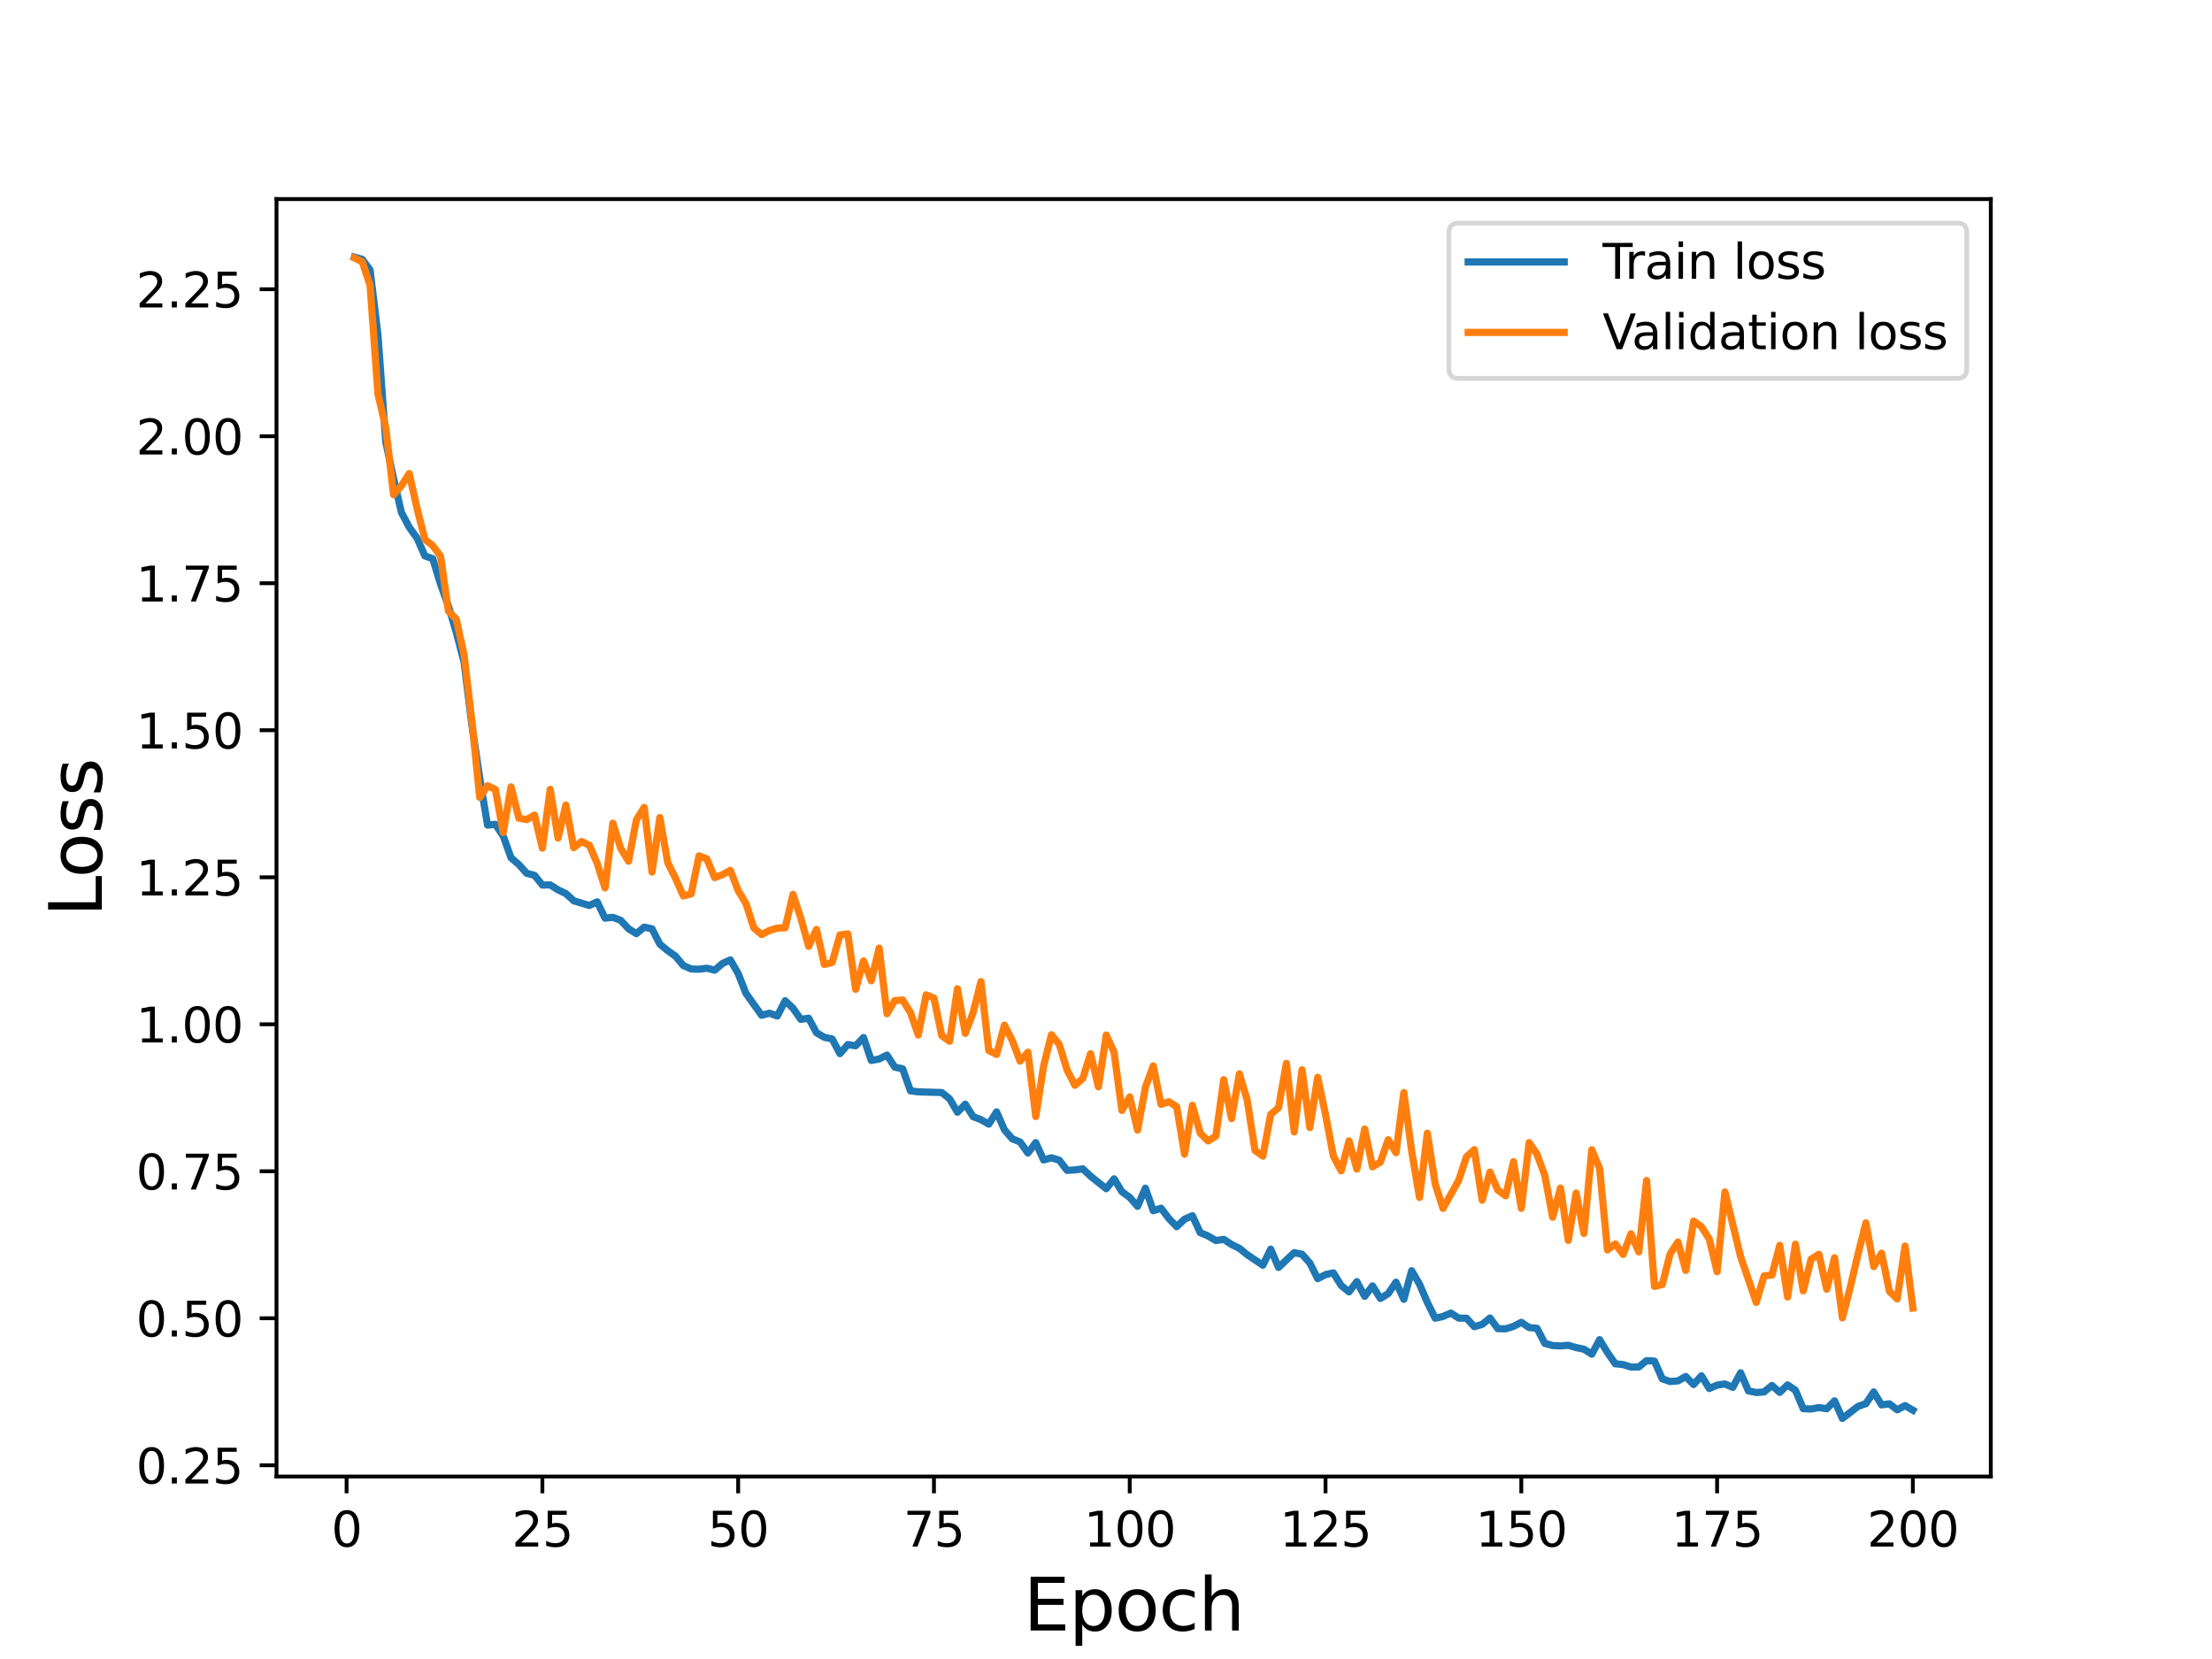 <?xml version="1.0" encoding="utf-8" standalone="no"?>
<!DOCTYPE svg PUBLIC "-//W3C//DTD SVG 1.1//EN"
  "http://www.w3.org/Graphics/SVG/1.1/DTD/svg11.dtd">
<svg height="345.6pt" version="1.1" viewBox="0 0 460.8 345.6" width="460.8pt" xmlns="http://www.w3.org/2000/svg" xmlns:xlink="http://www.w3.org/1999/xlink">
 <defs>
  <style type="text/css">*{stroke-linecap:butt;stroke-linejoin:round;}</style>
 </defs>
 <g id="figure_1">
  <g id="patch_1">
   <path d="M 0 345.6 
L 460.8 345.6 
L 460.8 0 
L 0 0 
z
" style="fill:#ffffff;"/>
  </g>
  <g id="axes_1">
   <g id="patch_2">
    <path d="M 57.6 307.584 
L 414.72 307.584 
L 414.72 41.472 
L 57.6 41.472 
z
" style="fill:#ffffff;"/>
   </g>
   <g id="matplotlib.axis_1">
    <g id="xtick_1">
     <g id="line2d_1">
      <defs>
       <path d="M 0 0 
L 0 3.5 
" id="m2a6543c9d7" style="stroke:#000000;stroke-width:0.8;"/>
      </defs>
      <g>
       <use style="stroke:#000000;stroke-width:0.8;" x="72.201" xlink:href="#m2a6543c9d7" y="307.584"/>
      </g>
     </g>
     <g id="text_1">
      <!-- 0 -->
      <g transform="translate(69.02 322.182)scale(0.1 -0.1)">
       <defs>
        <path d="M 2034 4250 
Q 1547 4250 1301 3770 
Q 1056 3291 1056 2328 
Q 1056 1369 1301 889 
Q 1547 409 2034 409 
Q 2525 409 2770 889 
Q 3016 1369 3016 2328 
Q 3016 3291 2770 3770 
Q 2525 4250 2034 4250 
z
M 2034 4750 
Q 2819 4750 3233 4129 
Q 3647 3509 3647 2328 
Q 3647 1150 3233 529 
Q 2819 -91 2034 -91 
Q 1250 -91 836 529 
Q 422 1150 422 2328 
Q 422 3509 836 4129 
Q 1250 4750 2034 4750 
z
" id="DejaVuSans-30" transform="scale(0.016)"/>
       </defs>
       <use xlink:href="#DejaVuSans-30"/>
      </g>
     </g>
    </g>
    <g id="xtick_2">
     <g id="line2d_2">
      <g>
       <use style="stroke:#000000;stroke-width:0.8;" x="112.987" xlink:href="#m2a6543c9d7" y="307.584"/>
      </g>
     </g>
     <g id="text_2">
      <!-- 25 -->
      <g transform="translate(106.625 322.182)scale(0.1 -0.1)">
       <defs>
        <path d="M 1228 531 
L 3431 531 
L 3431 0 
L 469 0 
L 469 531 
Q 828 903 1448 1529 
Q 2069 2156 2228 2338 
Q 2531 2678 2651 2914 
Q 2772 3150 2772 3378 
Q 2772 3750 2511 3984 
Q 2250 4219 1831 4219 
Q 1534 4219 1204 4116 
Q 875 4013 500 3803 
L 500 4441 
Q 881 4594 1212 4672 
Q 1544 4750 1819 4750 
Q 2544 4750 2975 4387 
Q 3406 4025 3406 3419 
Q 3406 3131 3298 2873 
Q 3191 2616 2906 2266 
Q 2828 2175 2409 1742 
Q 1991 1309 1228 531 
z
" id="DejaVuSans-32" transform="scale(0.016)"/>
        <path d="M 691 4666 
L 3169 4666 
L 3169 4134 
L 1269 4134 
L 1269 2991 
Q 1406 3038 1543 3061 
Q 1681 3084 1819 3084 
Q 2600 3084 3056 2656 
Q 3513 2228 3513 1497 
Q 3513 744 3044 326 
Q 2575 -91 1722 -91 
Q 1428 -91 1123 -41 
Q 819 9 494 109 
L 494 744 
Q 775 591 1075 516 
Q 1375 441 1709 441 
Q 2250 441 2565 725 
Q 2881 1009 2881 1497 
Q 2881 1984 2565 2268 
Q 2250 2553 1709 2553 
Q 1456 2553 1204 2497 
Q 953 2441 691 2322 
L 691 4666 
z
" id="DejaVuSans-35" transform="scale(0.016)"/>
       </defs>
       <use xlink:href="#DejaVuSans-32"/>
       <use x="63.623" xlink:href="#DejaVuSans-35"/>
      </g>
     </g>
    </g>
    <g id="xtick_3">
     <g id="line2d_3">
      <g>
       <use style="stroke:#000000;stroke-width:0.8;" x="153.773" xlink:href="#m2a6543c9d7" y="307.584"/>
      </g>
     </g>
     <g id="text_3">
      <!-- 50 -->
      <g transform="translate(147.41 322.182)scale(0.1 -0.1)">
       <use xlink:href="#DejaVuSans-35"/>
       <use x="63.623" xlink:href="#DejaVuSans-30"/>
      </g>
     </g>
    </g>
    <g id="xtick_4">
     <g id="line2d_4">
      <g>
       <use style="stroke:#000000;stroke-width:0.8;" x="194.559" xlink:href="#m2a6543c9d7" y="307.584"/>
      </g>
     </g>
     <g id="text_4">
      <!-- 75 -->
      <g transform="translate(188.196 322.182)scale(0.1 -0.1)">
       <defs>
        <path d="M 525 4666 
L 3525 4666 
L 3525 4397 
L 1831 0 
L 1172 0 
L 2766 4134 
L 525 4134 
L 525 4666 
z
" id="DejaVuSans-37" transform="scale(0.016)"/>
       </defs>
       <use xlink:href="#DejaVuSans-37"/>
       <use x="63.623" xlink:href="#DejaVuSans-35"/>
      </g>
     </g>
    </g>
    <g id="xtick_5">
     <g id="line2d_5">
      <g>
       <use style="stroke:#000000;stroke-width:0.8;" x="235.344" xlink:href="#m2a6543c9d7" y="307.584"/>
      </g>
     </g>
     <g id="text_5">
      <!-- 100 -->
      <g transform="translate(225.801 322.182)scale(0.1 -0.1)">
       <defs>
        <path d="M 794 531 
L 1825 531 
L 1825 4091 
L 703 3866 
L 703 4441 
L 1819 4666 
L 2450 4666 
L 2450 531 
L 3481 531 
L 3481 0 
L 794 0 
L 794 531 
z
" id="DejaVuSans-31" transform="scale(0.016)"/>
       </defs>
       <use xlink:href="#DejaVuSans-31"/>
       <use x="63.623" xlink:href="#DejaVuSans-30"/>
       <use x="127.246" xlink:href="#DejaVuSans-30"/>
      </g>
     </g>
    </g>
    <g id="xtick_6">
     <g id="line2d_6">
      <g>
       <use style="stroke:#000000;stroke-width:0.8;" x="276.13" xlink:href="#m2a6543c9d7" y="307.584"/>
      </g>
     </g>
     <g id="text_6">
      <!-- 125 -->
      <g transform="translate(266.586 322.182)scale(0.1 -0.1)">
       <use xlink:href="#DejaVuSans-31"/>
       <use x="63.623" xlink:href="#DejaVuSans-32"/>
       <use x="127.246" xlink:href="#DejaVuSans-35"/>
      </g>
     </g>
    </g>
    <g id="xtick_7">
     <g id="line2d_7">
      <g>
       <use style="stroke:#000000;stroke-width:0.8;" x="316.916" xlink:href="#m2a6543c9d7" y="307.584"/>
      </g>
     </g>
     <g id="text_7">
      <!-- 150 -->
      <g transform="translate(307.372 322.182)scale(0.1 -0.1)">
       <use xlink:href="#DejaVuSans-31"/>
       <use x="63.623" xlink:href="#DejaVuSans-35"/>
       <use x="127.246" xlink:href="#DejaVuSans-30"/>
      </g>
     </g>
    </g>
    <g id="xtick_8">
     <g id="line2d_8">
      <g>
       <use style="stroke:#000000;stroke-width:0.8;" x="357.702" xlink:href="#m2a6543c9d7" y="307.584"/>
      </g>
     </g>
     <g id="text_8">
      <!-- 175 -->
      <g transform="translate(348.158 322.182)scale(0.1 -0.1)">
       <use xlink:href="#DejaVuSans-31"/>
       <use x="63.623" xlink:href="#DejaVuSans-37"/>
       <use x="127.246" xlink:href="#DejaVuSans-35"/>
      </g>
     </g>
    </g>
    <g id="xtick_9">
     <g id="line2d_9">
      <g>
       <use style="stroke:#000000;stroke-width:0.8;" x="398.487" xlink:href="#m2a6543c9d7" y="307.584"/>
      </g>
     </g>
     <g id="text_9">
      <!-- 200 -->
      <g transform="translate(388.944 322.182)scale(0.1 -0.1)">
       <use xlink:href="#DejaVuSans-32"/>
       <use x="63.623" xlink:href="#DejaVuSans-30"/>
       <use x="127.246" xlink:href="#DejaVuSans-30"/>
      </g>
     </g>
    </g>
    <g id="text_10">
     <!-- Epoch -->
     <g transform="translate(213.194 339.66)scale(0.15 -0.15)">
      <defs>
       <path d="M 628 4666 
L 3578 4666 
L 3578 4134 
L 1259 4134 
L 1259 2753 
L 3481 2753 
L 3481 2222 
L 1259 2222 
L 1259 531 
L 3634 531 
L 3634 0 
L 628 0 
L 628 4666 
z
" id="DejaVuSans-45" transform="scale(0.016)"/>
       <path d="M 1159 525 
L 1159 -1331 
L 581 -1331 
L 581 3500 
L 1159 3500 
L 1159 2969 
Q 1341 3281 1617 3432 
Q 1894 3584 2278 3584 
Q 2916 3584 3314 3078 
Q 3713 2572 3713 1747 
Q 3713 922 3314 415 
Q 2916 -91 2278 -91 
Q 1894 -91 1617 61 
Q 1341 213 1159 525 
z
M 3116 1747 
Q 3116 2381 2855 2742 
Q 2594 3103 2138 3103 
Q 1681 3103 1420 2742 
Q 1159 2381 1159 1747 
Q 1159 1113 1420 752 
Q 1681 391 2138 391 
Q 2594 391 2855 752 
Q 3116 1113 3116 1747 
z
" id="DejaVuSans-70" transform="scale(0.016)"/>
       <path d="M 1959 3097 
Q 1497 3097 1228 2736 
Q 959 2375 959 1747 
Q 959 1119 1226 758 
Q 1494 397 1959 397 
Q 2419 397 2687 759 
Q 2956 1122 2956 1747 
Q 2956 2369 2687 2733 
Q 2419 3097 1959 3097 
z
M 1959 3584 
Q 2709 3584 3137 3096 
Q 3566 2609 3566 1747 
Q 3566 888 3137 398 
Q 2709 -91 1959 -91 
Q 1206 -91 779 398 
Q 353 888 353 1747 
Q 353 2609 779 3096 
Q 1206 3584 1959 3584 
z
" id="DejaVuSans-6f" transform="scale(0.016)"/>
       <path d="M 3122 3366 
L 3122 2828 
Q 2878 2963 2633 3030 
Q 2388 3097 2138 3097 
Q 1578 3097 1268 2742 
Q 959 2388 959 1747 
Q 959 1106 1268 751 
Q 1578 397 2138 397 
Q 2388 397 2633 464 
Q 2878 531 3122 666 
L 3122 134 
Q 2881 22 2623 -34 
Q 2366 -91 2075 -91 
Q 1284 -91 818 406 
Q 353 903 353 1747 
Q 353 2603 823 3093 
Q 1294 3584 2113 3584 
Q 2378 3584 2631 3529 
Q 2884 3475 3122 3366 
z
" id="DejaVuSans-63" transform="scale(0.016)"/>
       <path d="M 3513 2113 
L 3513 0 
L 2938 0 
L 2938 2094 
Q 2938 2591 2744 2837 
Q 2550 3084 2163 3084 
Q 1697 3084 1428 2787 
Q 1159 2491 1159 1978 
L 1159 0 
L 581 0 
L 581 4863 
L 1159 4863 
L 1159 2956 
Q 1366 3272 1645 3428 
Q 1925 3584 2291 3584 
Q 2894 3584 3203 3211 
Q 3513 2838 3513 2113 
z
" id="DejaVuSans-68" transform="scale(0.016)"/>
      </defs>
      <use xlink:href="#DejaVuSans-45"/>
      <use x="63.184" xlink:href="#DejaVuSans-70"/>
      <use x="126.66" xlink:href="#DejaVuSans-6f"/>
      <use x="187.842" xlink:href="#DejaVuSans-63"/>
      <use x="242.822" xlink:href="#DejaVuSans-68"/>
     </g>
    </g>
   </g>
   <g id="matplotlib.axis_2">
    <g id="ytick_1">
     <g id="line2d_10">
      <defs>
       <path d="M 0 0 
L -3.5 0 
" id="mcaee43805a" style="stroke:#000000;stroke-width:0.8;"/>
      </defs>
      <g>
       <use style="stroke:#000000;stroke-width:0.8;" x="57.6" xlink:href="#mcaee43805a" y="305.245"/>
      </g>
     </g>
     <g id="text_11">
      <!-- 0.25 -->
      <g transform="translate(28.334 309.044)scale(0.1 -0.1)">
       <defs>
        <path d="M 684 794 
L 1344 794 
L 1344 0 
L 684 0 
L 684 794 
z
" id="DejaVuSans-2e" transform="scale(0.016)"/>
       </defs>
       <use xlink:href="#DejaVuSans-30"/>
       <use x="63.623" xlink:href="#DejaVuSans-2e"/>
       <use x="95.41" xlink:href="#DejaVuSans-32"/>
       <use x="159.033" xlink:href="#DejaVuSans-35"/>
      </g>
     </g>
    </g>
    <g id="ytick_2">
     <g id="line2d_11">
      <g>
       <use style="stroke:#000000;stroke-width:0.8;" x="57.6" xlink:href="#mcaee43805a" y="274.621"/>
      </g>
     </g>
     <g id="text_12">
      <!-- 0.50 -->
      <g transform="translate(28.334 278.42)scale(0.1 -0.1)">
       <use xlink:href="#DejaVuSans-30"/>
       <use x="63.623" xlink:href="#DejaVuSans-2e"/>
       <use x="95.41" xlink:href="#DejaVuSans-35"/>
       <use x="159.033" xlink:href="#DejaVuSans-30"/>
      </g>
     </g>
    </g>
    <g id="ytick_3">
     <g id="line2d_12">
      <g>
       <use style="stroke:#000000;stroke-width:0.8;" x="57.6" xlink:href="#mcaee43805a" y="243.996"/>
      </g>
     </g>
     <g id="text_13">
      <!-- 0.75 -->
      <g transform="translate(28.334 247.795)scale(0.1 -0.1)">
       <use xlink:href="#DejaVuSans-30"/>
       <use x="63.623" xlink:href="#DejaVuSans-2e"/>
       <use x="95.41" xlink:href="#DejaVuSans-37"/>
       <use x="159.033" xlink:href="#DejaVuSans-35"/>
      </g>
     </g>
    </g>
    <g id="ytick_4">
     <g id="line2d_13">
      <g>
       <use style="stroke:#000000;stroke-width:0.8;" x="57.6" xlink:href="#mcaee43805a" y="213.372"/>
      </g>
     </g>
     <g id="text_14">
      <!-- 1.00 -->
      <g transform="translate(28.334 217.171)scale(0.1 -0.1)">
       <use xlink:href="#DejaVuSans-31"/>
       <use x="63.623" xlink:href="#DejaVuSans-2e"/>
       <use x="95.41" xlink:href="#DejaVuSans-30"/>
       <use x="159.033" xlink:href="#DejaVuSans-30"/>
      </g>
     </g>
    </g>
    <g id="ytick_5">
     <g id="line2d_14">
      <g>
       <use style="stroke:#000000;stroke-width:0.8;" x="57.6" xlink:href="#mcaee43805a" y="182.748"/>
      </g>
     </g>
     <g id="text_15">
      <!-- 1.25 -->
      <g transform="translate(28.334 186.547)scale(0.1 -0.1)">
       <use xlink:href="#DejaVuSans-31"/>
       <use x="63.623" xlink:href="#DejaVuSans-2e"/>
       <use x="95.41" xlink:href="#DejaVuSans-32"/>
       <use x="159.033" xlink:href="#DejaVuSans-35"/>
      </g>
     </g>
    </g>
    <g id="ytick_6">
     <g id="line2d_15">
      <g>
       <use style="stroke:#000000;stroke-width:0.8;" x="57.6" xlink:href="#mcaee43805a" y="152.123"/>
      </g>
     </g>
     <g id="text_16">
      <!-- 1.50 -->
      <g transform="translate(28.334 155.923)scale(0.1 -0.1)">
       <use xlink:href="#DejaVuSans-31"/>
       <use x="63.623" xlink:href="#DejaVuSans-2e"/>
       <use x="95.41" xlink:href="#DejaVuSans-35"/>
       <use x="159.033" xlink:href="#DejaVuSans-30"/>
      </g>
     </g>
    </g>
    <g id="ytick_7">
     <g id="line2d_16">
      <g>
       <use style="stroke:#000000;stroke-width:0.8;" x="57.6" xlink:href="#mcaee43805a" y="121.499"/>
      </g>
     </g>
     <g id="text_17">
      <!-- 1.75 -->
      <g transform="translate(28.334 125.298)scale(0.1 -0.1)">
       <use xlink:href="#DejaVuSans-31"/>
       <use x="63.623" xlink:href="#DejaVuSans-2e"/>
       <use x="95.41" xlink:href="#DejaVuSans-37"/>
       <use x="159.033" xlink:href="#DejaVuSans-35"/>
      </g>
     </g>
    </g>
    <g id="ytick_8">
     <g id="line2d_17">
      <g>
       <use style="stroke:#000000;stroke-width:0.8;" x="57.6" xlink:href="#mcaee43805a" y="90.875"/>
      </g>
     </g>
     <g id="text_18">
      <!-- 2.00 -->
      <g transform="translate(28.334 94.674)scale(0.1 -0.1)">
       <use xlink:href="#DejaVuSans-32"/>
       <use x="63.623" xlink:href="#DejaVuSans-2e"/>
       <use x="95.41" xlink:href="#DejaVuSans-30"/>
       <use x="159.033" xlink:href="#DejaVuSans-30"/>
      </g>
     </g>
    </g>
    <g id="ytick_9">
     <g id="line2d_18">
      <g>
       <use style="stroke:#000000;stroke-width:0.8;" x="57.6" xlink:href="#mcaee43805a" y="60.251"/>
      </g>
     </g>
     <g id="text_19">
      <!-- 2.25 -->
      <g transform="translate(28.334 64.05)scale(0.1 -0.1)">
       <use xlink:href="#DejaVuSans-32"/>
       <use x="63.623" xlink:href="#DejaVuSans-2e"/>
       <use x="95.41" xlink:href="#DejaVuSans-32"/>
       <use x="159.033" xlink:href="#DejaVuSans-35"/>
      </g>
     </g>
    </g>
    <g id="text_20">
     <!-- Loss -->
     <g transform="translate(21.215 190.979)rotate(-90)scale(0.15 -0.15)">
      <defs>
       <path d="M 628 4666 
L 1259 4666 
L 1259 531 
L 3531 531 
L 3531 0 
L 628 0 
L 628 4666 
z
" id="DejaVuSans-4c" transform="scale(0.016)"/>
       <path d="M 2834 3397 
L 2834 2853 
Q 2591 2978 2328 3040 
Q 2066 3103 1784 3103 
Q 1356 3103 1142 2972 
Q 928 2841 928 2578 
Q 928 2378 1081 2264 
Q 1234 2150 1697 2047 
L 1894 2003 
Q 2506 1872 2764 1633 
Q 3022 1394 3022 966 
Q 3022 478 2636 193 
Q 2250 -91 1575 -91 
Q 1294 -91 989 -36 
Q 684 19 347 128 
L 347 722 
Q 666 556 975 473 
Q 1284 391 1588 391 
Q 1994 391 2212 530 
Q 2431 669 2431 922 
Q 2431 1156 2273 1281 
Q 2116 1406 1581 1522 
L 1381 1569 
Q 847 1681 609 1914 
Q 372 2147 372 2553 
Q 372 3047 722 3315 
Q 1072 3584 1716 3584 
Q 2034 3584 2315 3537 
Q 2597 3491 2834 3397 
z
" id="DejaVuSans-73" transform="scale(0.016)"/>
      </defs>
      <use xlink:href="#DejaVuSans-4c"/>
      <use x="53.963" xlink:href="#DejaVuSans-6f"/>
      <use x="115.145" xlink:href="#DejaVuSans-73"/>
      <use x="167.244" xlink:href="#DejaVuSans-73"/>
     </g>
    </g>
   </g>
   <g id="line2d_19">
    <path clip-path="url(#pdea89d2831)" d="M 73.833 53.568 
L 75.464 54.03 
L 77.096 56.247 
L 78.727 69.687 
L 80.358 92.03 
L 81.99 99.693 
L 83.621 106.749 
L 85.253 109.842 
L 86.884 112.106 
L 88.516 115.816 
L 90.147 116.382 
L 91.778 121.696 
L 93.41 126.231 
L 95.041 131.66 
L 96.673 137.938 
L 98.304 151.021 
L 99.936 162.111 
L 101.567 171.886 
L 103.198 171.723 
L 104.83 174.168 
L 106.461 178.698 
L 108.093 180.105 
L 109.724 181.921 
L 111.356 182.351 
L 112.987 184.376 
L 114.618 184.339 
L 116.25 185.37 
L 117.881 186.15 
L 119.513 187.644 
L 122.776 188.628 
L 124.407 187.869 
L 126.038 191.265 
L 127.67 191.099 
L 129.301 191.72 
L 130.933 193.474 
L 132.564 194.495 
L 134.196 193.134 
L 135.827 193.489 
L 137.458 196.689 
L 139.09 198.037 
L 140.721 199.198 
L 142.353 201.143 
L 143.984 201.853 
L 145.616 201.909 
L 147.247 201.698 
L 148.879 202.108 
L 150.51 200.711 
L 152.141 199.963 
L 153.773 202.808 
L 155.404 206.96 
L 158.667 211.507 
L 160.299 211.065 
L 161.93 211.655 
L 163.561 208.478 
L 165.193 210.029 
L 166.824 212.347 
L 168.456 212.114 
L 170.087 215.13 
L 171.719 216.094 
L 173.35 216.434 
L 174.981 219.493 
L 176.613 217.61 
L 178.244 217.858 
L 179.876 216.134 
L 181.507 220.91 
L 183.139 220.615 
L 184.77 219.791 
L 186.401 222.309 
L 188.033 222.649 
L 189.664 227.241 
L 191.296 227.452 
L 196.19 227.594 
L 197.821 228.908 
L 199.453 231.697 
L 201.084 230.023 
L 202.716 232.618 
L 204.347 233.243 
L 205.979 234.179 
L 207.61 231.63 
L 209.241 235.355 
L 210.873 237.235 
L 212.504 237.897 
L 214.136 240.198 
L 215.767 238.028 
L 217.399 241.641 
L 219.03 241.19 
L 220.661 241.688 
L 222.293 243.813 
L 223.924 243.718 
L 225.556 243.49 
L 227.187 245.024 
L 230.45 247.629 
L 232.081 245.572 
L 233.713 248.255 
L 235.344 249.442 
L 236.976 251.303 
L 238.607 247.517 
L 240.239 252.214 
L 241.87 251.696 
L 243.501 253.843 
L 245.133 255.54 
L 246.764 253.973 
L 248.396 253.265 
L 250.027 256.78 
L 251.659 257.471 
L 253.29 258.429 
L 254.921 258.175 
L 256.553 259.249 
L 258.184 260.047 
L 259.816 261.379 
L 263.079 263.569 
L 264.71 260.217 
L 266.341 264.026 
L 269.604 260.949 
L 271.236 261.286 
L 272.867 263.12 
L 274.499 266.369 
L 276.13 265.526 
L 277.761 265.162 
L 279.393 267.793 
L 281.024 269.119 
L 282.656 266.991 
L 284.287 270.048 
L 285.919 267.882 
L 287.55 270.494 
L 289.181 269.493 
L 290.813 267.099 
L 292.444 270.667 
L 294.076 264.712 
L 295.707 267.502 
L 297.339 271.314 
L 298.97 274.6 
L 300.601 274.244 
L 302.233 273.532 
L 303.864 274.586 
L 305.496 274.605 
L 307.127 276.372 
L 308.759 275.899 
L 310.39 274.566 
L 312.021 276.785 
L 313.653 276.816 
L 315.284 276.318 
L 316.916 275.46 
L 318.547 276.556 
L 320.179 276.703 
L 321.81 279.845 
L 323.441 280.298 
L 325.073 280.382 
L 326.704 280.243 
L 328.336 280.734 
L 329.967 281.06 
L 331.599 282.11 
L 333.23 279.076 
L 334.862 281.752 
L 336.493 284.095 
L 338.124 284.272 
L 339.756 284.776 
L 341.387 284.766 
L 343.019 283.446 
L 344.65 283.544 
L 346.282 287.236 
L 347.913 287.793 
L 349.544 287.668 
L 351.176 286.749 
L 352.807 288.422 
L 354.439 286.601 
L 356.07 289.249 
L 357.702 288.537 
L 359.333 288.307 
L 360.964 289.01 
L 362.596 285.975 
L 364.227 289.748 
L 365.859 290.088 
L 367.49 289.964 
L 369.122 288.619 
L 370.753 290.055 
L 372.384 288.507 
L 374.016 289.606 
L 375.647 293.456 
L 377.279 293.523 
L 378.91 293.216 
L 380.542 293.473 
L 382.173 291.825 
L 383.804 295.488 
L 387.067 292.976 
L 388.699 292.4 
L 390.33 289.969 
L 391.962 292.663 
L 393.593 292.446 
L 395.224 293.691 
L 396.856 292.812 
L 398.487 293.769 
L 398.487 293.769 
" style="fill:none;stroke:#1f77b4;stroke-linecap:square;stroke-width:1.5;"/>
   </g>
   <g id="line2d_20">
    <path clip-path="url(#pdea89d2831)" d="M 73.833 53.742 
L 75.464 54.541 
L 77.096 59.44 
L 78.727 82.053 
L 80.358 89.057 
L 81.99 103.076 
L 83.621 101.204 
L 85.253 98.648 
L 86.884 105.96 
L 88.516 112.365 
L 90.147 113.67 
L 91.778 115.877 
L 93.41 127.292 
L 95.041 128.975 
L 96.673 136.425 
L 98.304 150.213 
L 99.936 166.129 
L 101.567 163.677 
L 103.198 164.468 
L 104.83 173.426 
L 106.461 163.914 
L 108.093 170.438 
L 109.724 170.738 
L 111.356 169.791 
L 112.987 176.686 
L 114.618 164.446 
L 116.25 174.596 
L 117.881 167.7 
L 119.513 176.584 
L 121.144 175.304 
L 122.776 176.093 
L 124.407 179.872 
L 126.038 184.972 
L 127.67 171.483 
L 129.301 176.717 
L 130.933 179.399 
L 132.564 170.81 
L 134.196 168.201 
L 135.827 181.674 
L 137.458 170.308 
L 139.09 179.665 
L 140.721 182.972 
L 142.353 186.645 
L 143.984 186.208 
L 145.616 178.293 
L 147.247 178.931 
L 148.879 182.824 
L 150.51 182.203 
L 152.141 181.302 
L 153.773 185.526 
L 155.404 188.236 
L 157.036 193.305 
L 158.667 194.678 
L 160.299 193.835 
L 161.93 193.341 
L 163.561 193.289 
L 165.193 186.312 
L 166.824 191.254 
L 168.456 197.14 
L 170.087 193.624 
L 171.719 200.915 
L 173.35 200.506 
L 174.981 194.765 
L 176.613 194.549 
L 178.244 206.093 
L 179.876 200.174 
L 181.507 204.313 
L 183.139 197.504 
L 184.77 211.174 
L 186.401 208.435 
L 188.033 208.321 
L 189.664 210.937 
L 191.296 215.609 
L 192.927 207.251 
L 194.559 207.917 
L 196.19 215.751 
L 197.821 216.915 
L 199.453 205.979 
L 201.084 215.263 
L 202.716 210.955 
L 204.347 204.494 
L 205.979 218.833 
L 207.61 219.65 
L 209.241 213.561 
L 210.873 216.749 
L 212.504 221.056 
L 214.136 219.188 
L 215.767 232.596 
L 217.399 222.077 
L 219.03 215.547 
L 220.661 217.566 
L 222.293 222.9 
L 223.924 226.085 
L 225.556 224.675 
L 227.187 219.499 
L 228.819 226.404 
L 230.45 215.616 
L 232.081 219.223 
L 233.713 231.32 
L 235.344 228.506 
L 236.976 235.425 
L 238.607 226.515 
L 240.239 222.041 
L 241.87 230.058 
L 243.501 229.506 
L 245.133 230.557 
L 246.764 240.445 
L 248.396 230.254 
L 250.027 236.045 
L 251.659 237.681 
L 253.29 236.677 
L 254.921 224.916 
L 256.553 233.02 
L 258.184 223.701 
L 259.816 229.183 
L 261.447 239.671 
L 263.079 240.843 
L 264.71 232.154 
L 266.341 230.761 
L 267.973 221.527 
L 269.604 235.791 
L 271.236 222.864 
L 272.867 234.893 
L 274.499 224.421 
L 276.13 232.199 
L 277.761 240.814 
L 279.393 243.915 
L 281.024 237.673 
L 282.656 243.544 
L 284.287 235.201 
L 285.919 243.075 
L 287.55 242.097 
L 289.181 237.425 
L 290.813 240.12 
L 292.444 227.606 
L 294.076 239.814 
L 295.707 249.454 
L 297.339 236.071 
L 298.97 246.596 
L 300.601 251.73 
L 303.864 245.905 
L 305.496 240.984 
L 307.127 239.505 
L 308.759 250.019 
L 310.39 244.156 
L 312.021 247.926 
L 313.653 249.111 
L 315.284 242.007 
L 316.916 251.711 
L 318.547 238.03 
L 320.179 240.422 
L 321.81 244.872 
L 323.441 253.563 
L 325.073 247.507 
L 326.704 258.398 
L 328.336 248.544 
L 329.967 256.948 
L 331.599 239.518 
L 333.23 243.437 
L 334.862 260.379 
L 336.493 259.135 
L 338.124 261.321 
L 339.756 257.031 
L 341.387 260.783 
L 343.019 245.919 
L 344.65 267.984 
L 346.282 267.586 
L 347.913 261.217 
L 349.544 258.73 
L 351.176 264.647 
L 352.807 254.384 
L 354.439 255.541 
L 356.07 258.121 
L 357.702 264.916 
L 359.333 248.32 
L 362.596 261.785 
L 365.859 271.314 
L 367.49 265.788 
L 369.122 265.608 
L 370.753 259.423 
L 372.384 270.196 
L 374.016 259.193 
L 375.647 268.918 
L 377.279 262.33 
L 378.91 261.296 
L 380.542 268.578 
L 382.173 262.016 
L 383.804 274.546 
L 385.436 268.191 
L 387.067 261.217 
L 388.699 254.751 
L 390.33 263.854 
L 391.962 261.074 
L 393.593 269.01 
L 395.224 270.586 
L 396.856 259.57 
L 398.487 272.483 
L 398.487 272.483 
" style="fill:none;stroke:#ff7f0e;stroke-linecap:square;stroke-width:1.5;"/>
   </g>
   <g id="patch_3">
    <path d="M 57.6 307.584 
L 57.6 41.472 
" style="fill:none;stroke:#000000;stroke-linecap:square;stroke-linejoin:miter;stroke-width:0.8;"/>
   </g>
   <g id="patch_4">
    <path d="M 414.72 307.584 
L 414.72 41.472 
" style="fill:none;stroke:#000000;stroke-linecap:square;stroke-linejoin:miter;stroke-width:0.8;"/>
   </g>
   <g id="patch_5">
    <path d="M 57.6 307.584 
L 414.72 307.584 
" style="fill:none;stroke:#000000;stroke-linecap:square;stroke-linejoin:miter;stroke-width:0.8;"/>
   </g>
   <g id="patch_6">
    <path d="M 57.6 41.472 
L 414.72 41.472 
" style="fill:none;stroke:#000000;stroke-linecap:square;stroke-linejoin:miter;stroke-width:0.8;"/>
   </g>
   <g id="legend_1">
    <g id="patch_7">
     <path d="M 303.845 78.828 
L 407.72 78.828 
Q 409.72 78.828 409.72 76.828 
L 409.72 48.472 
Q 409.72 46.472 407.72 46.472 
L 303.845 46.472 
Q 301.845 46.472 301.845 48.472 
L 301.845 76.828 
Q 301.845 78.828 303.845 78.828 
z
" style="fill:#ffffff;opacity:0.8;stroke:#cccccc;stroke-linejoin:miter;"/>
    </g>
    <g id="line2d_21">
     <path d="M 305.845 54.57 
L 325.845 54.57 
" style="fill:none;stroke:#1f77b4;stroke-linecap:square;stroke-width:1.5;"/>
    </g>
    <g id="line2d_22"/>
    <g id="text_21">
     <!-- Train loss -->
     <g transform="translate(333.845 58.07)scale(0.1 -0.1)">
      <defs>
       <path d="M -19 4666 
L 3928 4666 
L 3928 4134 
L 2272 4134 
L 2272 0 
L 1638 0 
L 1638 4134 
L -19 4134 
L -19 4666 
z
" id="DejaVuSans-54" transform="scale(0.016)"/>
       <path d="M 2631 2963 
Q 2534 3019 2420 3045 
Q 2306 3072 2169 3072 
Q 1681 3072 1420 2755 
Q 1159 2438 1159 1844 
L 1159 0 
L 581 0 
L 581 3500 
L 1159 3500 
L 1159 2956 
Q 1341 3275 1631 3429 
Q 1922 3584 2338 3584 
Q 2397 3584 2469 3576 
Q 2541 3569 2628 3553 
L 2631 2963 
z
" id="DejaVuSans-72" transform="scale(0.016)"/>
       <path d="M 2194 1759 
Q 1497 1759 1228 1600 
Q 959 1441 959 1056 
Q 959 750 1161 570 
Q 1363 391 1709 391 
Q 2188 391 2477 730 
Q 2766 1069 2766 1631 
L 2766 1759 
L 2194 1759 
z
M 3341 1997 
L 3341 0 
L 2766 0 
L 2766 531 
Q 2569 213 2275 61 
Q 1981 -91 1556 -91 
Q 1019 -91 701 211 
Q 384 513 384 1019 
Q 384 1609 779 1909 
Q 1175 2209 1959 2209 
L 2766 2209 
L 2766 2266 
Q 2766 2663 2505 2880 
Q 2244 3097 1772 3097 
Q 1472 3097 1187 3025 
Q 903 2953 641 2809 
L 641 3341 
Q 956 3463 1253 3523 
Q 1550 3584 1831 3584 
Q 2591 3584 2966 3190 
Q 3341 2797 3341 1997 
z
" id="DejaVuSans-61" transform="scale(0.016)"/>
       <path d="M 603 3500 
L 1178 3500 
L 1178 0 
L 603 0 
L 603 3500 
z
M 603 4863 
L 1178 4863 
L 1178 4134 
L 603 4134 
L 603 4863 
z
" id="DejaVuSans-69" transform="scale(0.016)"/>
       <path d="M 3513 2113 
L 3513 0 
L 2938 0 
L 2938 2094 
Q 2938 2591 2744 2837 
Q 2550 3084 2163 3084 
Q 1697 3084 1428 2787 
Q 1159 2491 1159 1978 
L 1159 0 
L 581 0 
L 581 3500 
L 1159 3500 
L 1159 2956 
Q 1366 3272 1645 3428 
Q 1925 3584 2291 3584 
Q 2894 3584 3203 3211 
Q 3513 2838 3513 2113 
z
" id="DejaVuSans-6e" transform="scale(0.016)"/>
       <path id="DejaVuSans-20" transform="scale(0.016)"/>
       <path d="M 603 4863 
L 1178 4863 
L 1178 0 
L 603 0 
L 603 4863 
z
" id="DejaVuSans-6c" transform="scale(0.016)"/>
      </defs>
      <use xlink:href="#DejaVuSans-54"/>
      <use x="46.334" xlink:href="#DejaVuSans-72"/>
      <use x="87.447" xlink:href="#DejaVuSans-61"/>
      <use x="148.727" xlink:href="#DejaVuSans-69"/>
      <use x="176.51" xlink:href="#DejaVuSans-6e"/>
      <use x="239.889" xlink:href="#DejaVuSans-20"/>
      <use x="271.676" xlink:href="#DejaVuSans-6c"/>
      <use x="299.459" xlink:href="#DejaVuSans-6f"/>
      <use x="360.641" xlink:href="#DejaVuSans-73"/>
      <use x="412.74" xlink:href="#DejaVuSans-73"/>
     </g>
    </g>
    <g id="line2d_23">
     <path d="M 305.845 69.249 
L 325.845 69.249 
" style="fill:none;stroke:#ff7f0e;stroke-linecap:square;stroke-width:1.5;"/>
    </g>
    <g id="line2d_24"/>
    <g id="text_22">
     <!-- Validation loss -->
     <g transform="translate(333.845 72.749)scale(0.1 -0.1)">
      <defs>
       <path d="M 1831 0 
L 50 4666 
L 709 4666 
L 2188 738 
L 3669 4666 
L 4325 4666 
L 2547 0 
L 1831 0 
z
" id="DejaVuSans-56" transform="scale(0.016)"/>
       <path d="M 2906 2969 
L 2906 4863 
L 3481 4863 
L 3481 0 
L 2906 0 
L 2906 525 
Q 2725 213 2448 61 
Q 2172 -91 1784 -91 
Q 1150 -91 751 415 
Q 353 922 353 1747 
Q 353 2572 751 3078 
Q 1150 3584 1784 3584 
Q 2172 3584 2448 3432 
Q 2725 3281 2906 2969 
z
M 947 1747 
Q 947 1113 1208 752 
Q 1469 391 1925 391 
Q 2381 391 2643 752 
Q 2906 1113 2906 1747 
Q 2906 2381 2643 2742 
Q 2381 3103 1925 3103 
Q 1469 3103 1208 2742 
Q 947 2381 947 1747 
z
" id="DejaVuSans-64" transform="scale(0.016)"/>
       <path d="M 1172 4494 
L 1172 3500 
L 2356 3500 
L 2356 3053 
L 1172 3053 
L 1172 1153 
Q 1172 725 1289 603 
Q 1406 481 1766 481 
L 2356 481 
L 2356 0 
L 1766 0 
Q 1100 0 847 248 
Q 594 497 594 1153 
L 594 3053 
L 172 3053 
L 172 3500 
L 594 3500 
L 594 4494 
L 1172 4494 
z
" id="DejaVuSans-74" transform="scale(0.016)"/>
      </defs>
      <use xlink:href="#DejaVuSans-56"/>
      <use x="60.658" xlink:href="#DejaVuSans-61"/>
      <use x="121.938" xlink:href="#DejaVuSans-6c"/>
      <use x="149.721" xlink:href="#DejaVuSans-69"/>
      <use x="177.504" xlink:href="#DejaVuSans-64"/>
      <use x="240.98" xlink:href="#DejaVuSans-61"/>
      <use x="302.26" xlink:href="#DejaVuSans-74"/>
      <use x="341.469" xlink:href="#DejaVuSans-69"/>
      <use x="369.252" xlink:href="#DejaVuSans-6f"/>
      <use x="430.434" xlink:href="#DejaVuSans-6e"/>
      <use x="493.812" xlink:href="#DejaVuSans-20"/>
      <use x="525.6" xlink:href="#DejaVuSans-6c"/>
      <use x="553.383" xlink:href="#DejaVuSans-6f"/>
      <use x="614.564" xlink:href="#DejaVuSans-73"/>
      <use x="666.664" xlink:href="#DejaVuSans-73"/>
     </g>
    </g>
   </g>
  </g>
 </g>
 <defs>
  <clipPath id="pdea89d2831">
   <rect height="266.112" width="357.12" x="57.6" y="41.472"/>
  </clipPath>
 </defs>
</svg>
